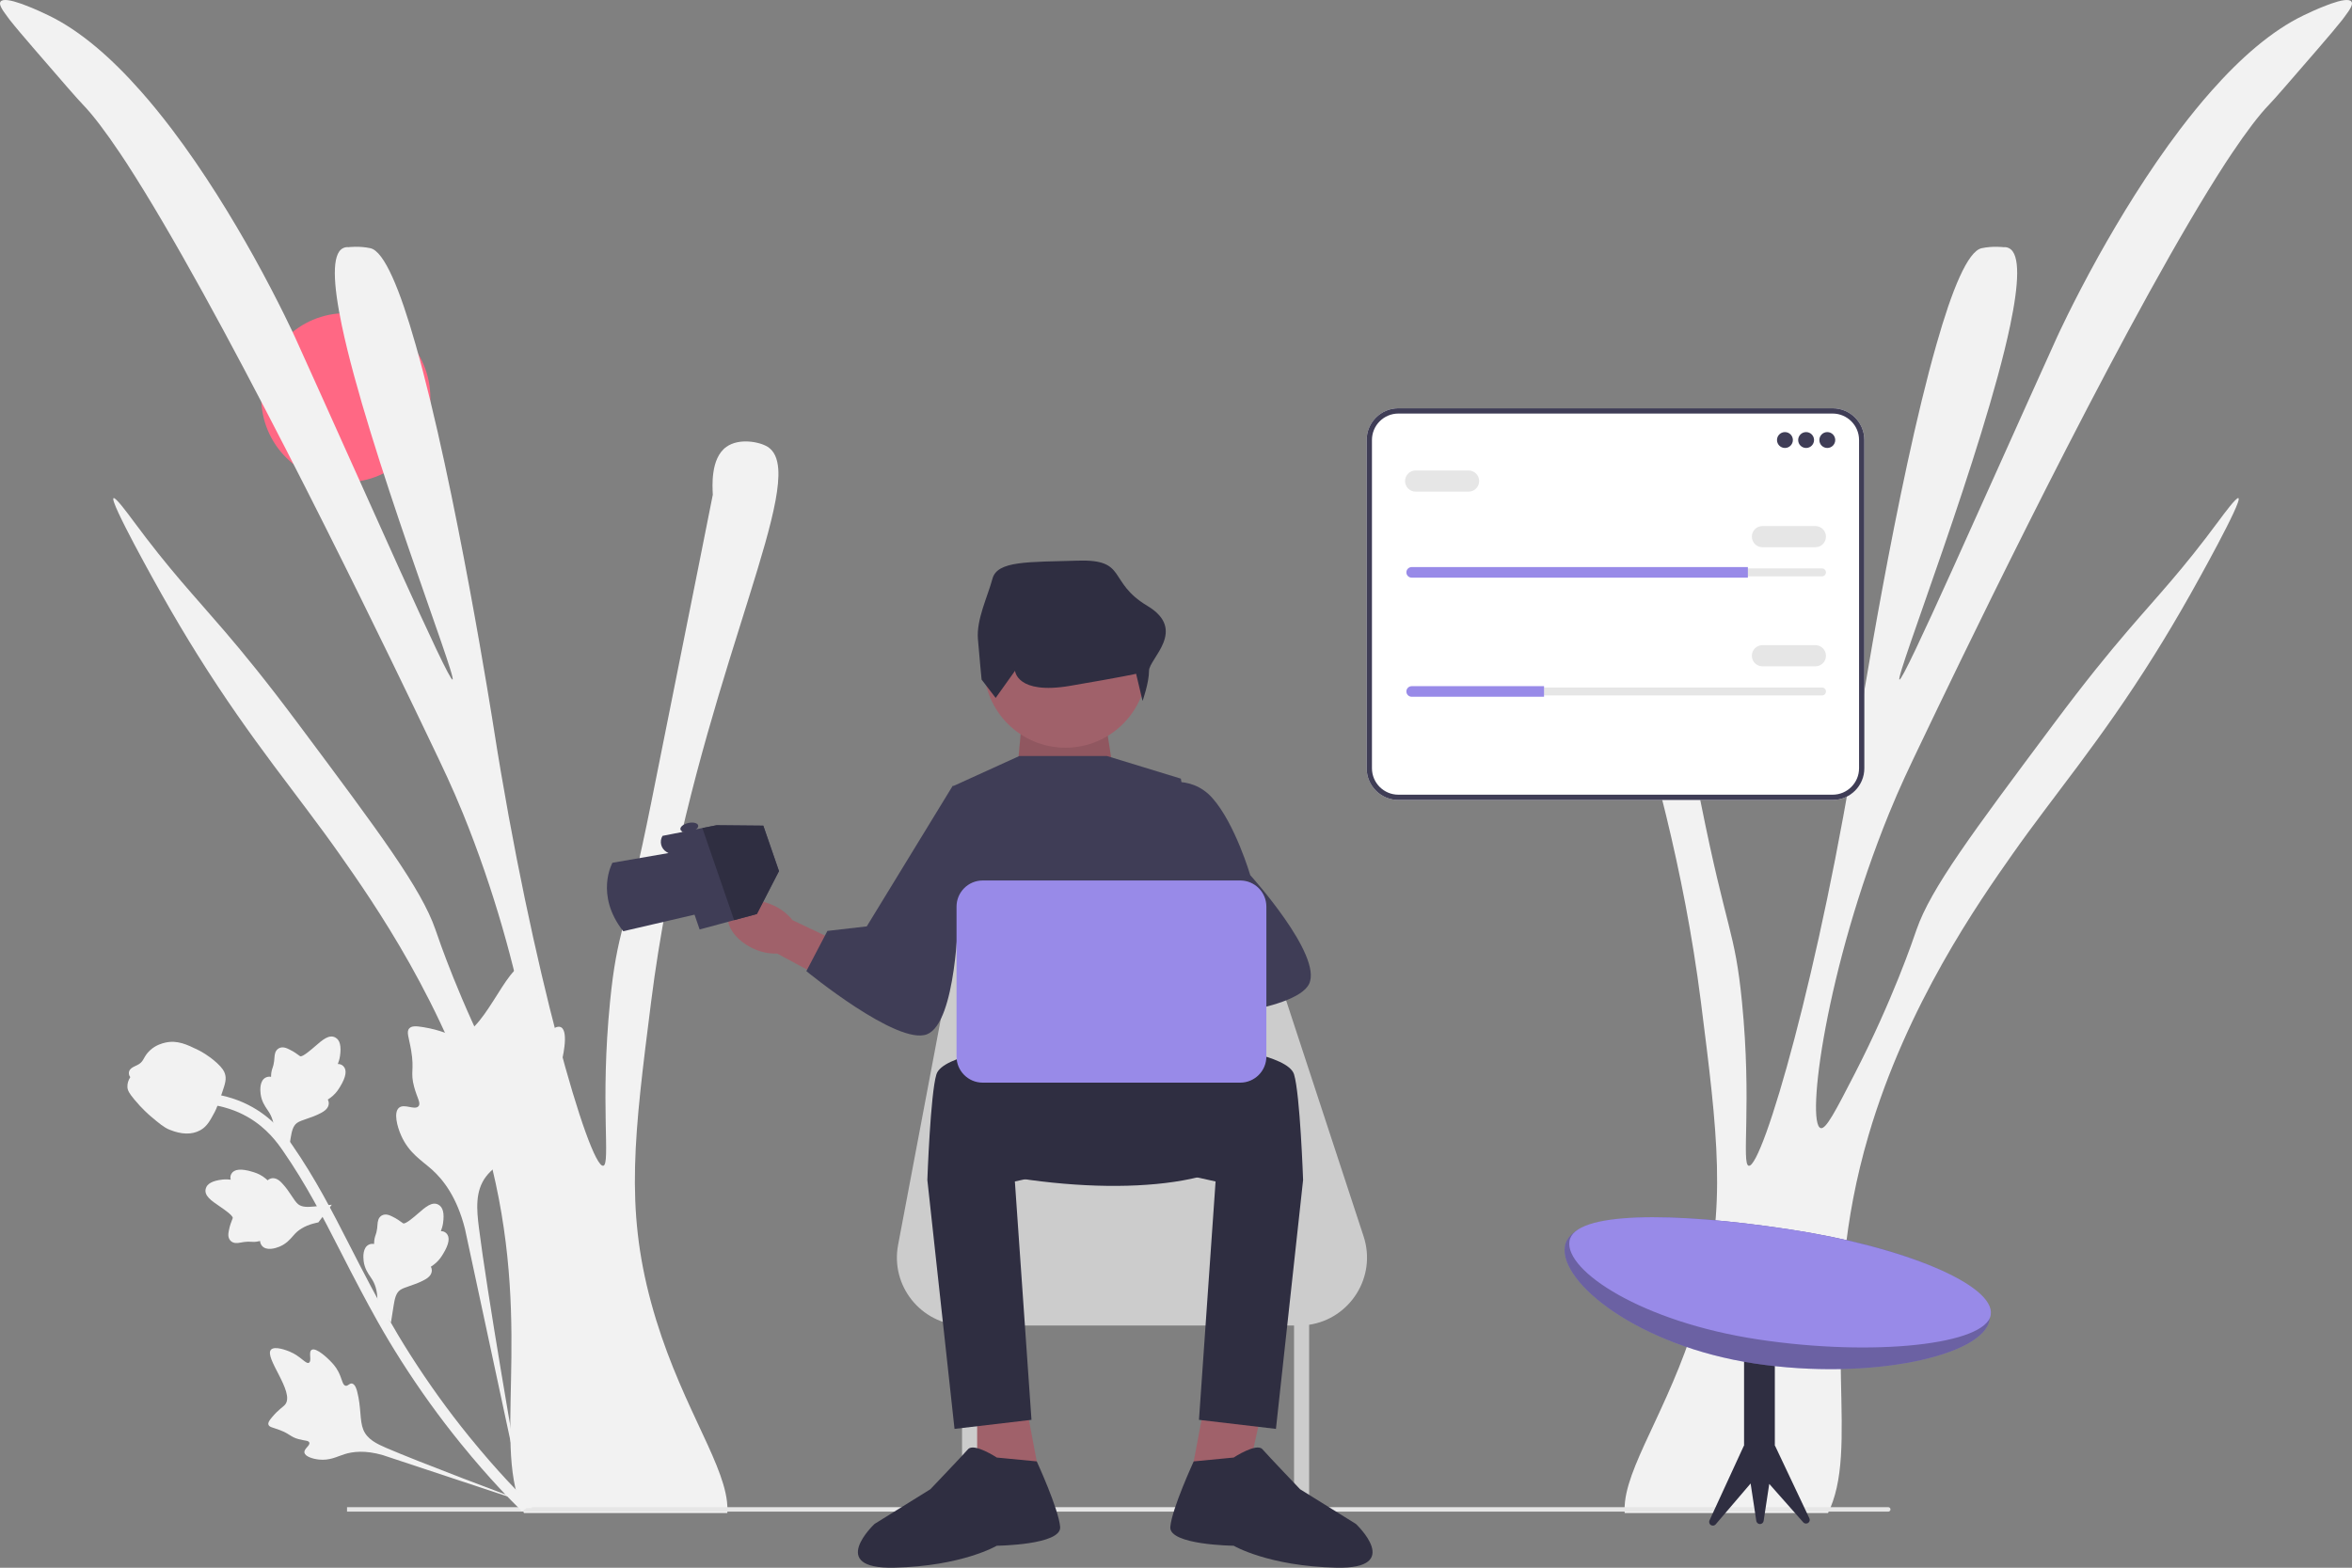 <svg xmlns="http://www.w3.org/2000/svg" width="888.461" height="592.32" viewBox="0 0 888.461 592.32" xmlns:xlink="http://www.w3.org/1999/xlink"><rect x="0" y="0" width="888.461" height="592.32" fill="#808080" stroke="none"/><polygon points="422.23 302.16 383.23 302.16 386.23 270.16 417.23 270.16 422.23 302.16" fill="#a0616a"/><polygon points="422.23 302.16 383.23 302.16 386.23 270.16 417.23 270.16 422.23 302.16" opacity=".1"/><g><g><circle cx="130.628" cy="150.262" r="31.937" fill="#ff6884"/><path d="M274.617,567.299c.181,1.526,.233,2.949,.129,4.346h-76.813c-.699-1.397-1.294-2.846-1.811-4.346-9.391-26.984,6.054-71.897-13.531-138.491-14.54-49.415-41.679-88.067-54.33-106.074-15.549-22.146-33.167-42.585-53.58-75.235-4.424-7.063-8.977-14.721-13.686-23.077-1.578-2.794-19.766-35.211-18.11-36.22,.776-.466,5.588,6.08,7.218,8.279,14.385,19.455,22.741,27.967,34.72,41.964,7.27,8.486,15.859,18.964,27.915,35.134,30.917,41.421,46.362,62.118,51.743,77.615,1.423,4.139,9.003,26.544,23.284,54.33,7.296,14.178,10.944,21.266,12.936,20.697,5.64-1.63-1.966-60.333-25.872-119.01-4.088-9.986-7.141-16.377-12.936-28.459-9.417-19.714-61.859-129.281-100.408-194.865-4.838-8.253-9.469-15.782-13.738-22.379-.828-1.242-1.63-2.458-2.406-3.622-5.381-8.02-10.142-14.359-14.1-18.447-2.096-2.173-7.425-8.331-18.11-20.697C8.889,13.826,5.784,10.178,3.689,7.514c-.31-.388-.595-.776-.828-1.112C.325,3.09-.399,1.485,.196,.632,1.05-.584,4.335,.114,7.932,1.382c.388,.129,.802,.285,1.19,.44,3.907,1.449,7.865,3.338,9.184,3.984,12.108,5.821,23.931,16.247,34.875,28.64,4.062,4.579,7.969,9.417,11.746,14.385,12.16,16.04,22.767,33.504,30.787,47.863,9.831,17.696,15.73,30.71,15.73,30.71,27.45,60.617,57.901,129.953,59.505,129.358,1.759-.647-32.003-86.955-41.834-133.834-3.286-15.704-3.881-26.984,.44-29.157,.155-.078,.31-.155,.492-.207,.673-.233,1.294-.207,1.63-.181,0,0,4.01-.517,8.227,.388,5.252,1.138,11.228,15.756,17.049,36.272,15.135,52.882,29.519,144.83,29.519,144.83,14.385,91.974,36.22,166.407,41.395,165.579,2.872-.466-1.242-23.569,2.587-62.092,2.691-27.01,5.743-26.182,15.523-75.028,15.523-77.486,23.284-116.216,23.284-116.422-.078-1.63-.285-4.916,.207-8.331,.517-3.7,1.837-7.58,4.967-9.779,4.76-3.363,12.418-1.914,15.523,0,2.484,1.552,3.751,4.398,4.036,8.486,1.707,25.716-35.237,100.279-48.018,201.075-6.364,50.217-9.857,77.615,0,113.835,9.754,35.91,26.751,58.78,28.64,75.105Z" fill="#f2f2f2"/></g><path d="M613.844,567.299c-.181,1.526-.233,2.949-.129,4.346h76.813c.699-1.397,1.294-2.846,1.811-4.346,9.391-26.984-6.054-71.897,13.531-138.491,14.54-49.415,41.679-88.067,54.33-106.074,15.549-22.146,33.167-42.585,53.58-75.235,4.424-7.063,8.977-14.721,13.686-23.077,1.578-2.794,19.766-35.211,18.11-36.22-.776-.466-5.588,6.08-7.218,8.279-14.385,19.455-22.741,27.967-34.72,41.964-7.27,8.486-15.859,18.964-27.915,35.134-30.917,41.421-46.362,62.118-51.743,77.615-1.423,4.139-9.003,26.544-23.284,54.33-7.296,14.178-10.944,21.266-12.936,20.697-5.64-1.63,1.966-60.333,25.872-119.01,4.088-9.986,7.141-16.377,12.936-28.459,9.417-19.714,61.859-129.281,100.408-194.865,4.838-8.253,9.469-15.782,13.738-22.379,.828-1.242,1.63-2.458,2.406-3.622,5.381-8.02,10.142-14.359,14.1-18.447,2.096-2.173,7.425-8.331,18.11-20.697,4.243-4.916,7.348-8.564,9.443-11.228,.31-.388,.595-.776,.828-1.112,2.536-3.311,3.26-4.916,2.665-5.769-.854-1.216-4.139-.517-7.736,.75-.388,.129-.802,.285-1.19,.44-3.907,1.449-7.865,3.338-9.184,3.984-12.108,5.821-23.931,16.247-34.875,28.64-4.062,4.579-7.969,9.417-11.746,14.385-12.16,16.04-22.767,33.504-30.787,47.863-9.831,17.696-15.73,30.71-15.73,30.71-27.45,60.617-57.901,129.953-59.505,129.358-1.759-.647,32.003-86.955,41.834-133.834,3.286-15.704,3.881-26.984-.44-29.157-.155-.078-.31-.155-.492-.207-.673-.233-1.294-.207-1.63-.181,0,0-4.01-.517-8.227,.388-5.252,1.138-11.228,15.756-17.049,36.272-15.135,52.882-29.519,144.83-29.519,144.83-14.385,91.974-36.22,166.407-41.395,165.579-2.872-.466,1.242-23.569-2.587-62.092-2.691-27.01-5.743-26.182-15.523-75.028-15.523-77.486-23.284-116.216-23.284-116.422,.078-1.63,.285-4.916-.207-8.331-.517-3.7-1.837-7.58-4.967-9.779-4.76-3.363-12.418-1.914-15.523,0-2.484,1.552-3.751,4.398-4.036,8.486-1.707,25.716,35.237,100.279,48.018,201.075,6.364,50.217,9.857,77.615,0,113.835-9.754,35.91-26.751,58.78-28.64,75.105Z" fill="#f2f2f2"/><path d="M714.128,570.285h0c0,.464-.376,.84-.84,.84H131.088v-1.68H713.288c.464,0,.84,.376,.84,.84Z" fill="#e6e6e6"/><polygon points="366.268 534.679 372.823 564.09 393.344 561.24 387.644 531.03 366.268 534.679" fill="#a0616a"/><polygon points="476.281 534.679 469.725 564.09 449.205 561.24 454.905 531.03 476.281 534.679" fill="#a0616a"/><path d="M515.091,467.111l-36.933-112.5c-8.262-25.167-31.755-42.181-58.244-42.181h-0c-29.464,0-54.76,20.961-60.235,49.911l-20.425,108.009c-2.925,15.466,8.604,29.798,24.164,30.438v73.847h5.7v-73.817h119.703v73.817h5.7v-74.109c15.4-2.282,25.615-18.047,20.57-33.416Z" fill="#ccc"/><path d="M438.66,390.521l-69.542,2.28s-26.221,46.741,19.95,53.011c46.171,6.27,86.642-.57,88.352-20.52s-12.54-35.341-38.761-34.771Z" fill="#2f2e41"/><path d="M382.228,395.652s-26.221,2.85-28.501,10.26c-2.28,7.41-3.42,39.901-3.42,39.901l10.26,94.052,29.071-3.42-6.27-90.062,33.631-7.41-34.771-43.321Z" fill="#2f2e41"/><path d="M376.528,550.695s-8.626-5.7-10.868-3.135-14.212,15.105-14.212,15.105l-21.09,13.11s-18.24,17.1,7.41,16.53c25.651-.57,38.761-8.292,38.761-8.292,0,0,24.511-.258,23.941-7.098-.57-6.84-8.841-24.768-8.841-24.768l-15.1-1.453Z" fill="#2f2e41"/><path d="M460.32,395.652s26.221,2.85,28.501,10.26,3.42,39.901,3.42,39.901l-10.26,94.052-29.071-3.42,6.27-90.062-33.631-7.41,34.771-43.321Z" fill="#2f2e41"/><path d="M466.02,550.695s8.626-5.7,10.868-3.135,14.212,15.105,14.212,15.105l21.09,13.11s18.24,17.1-7.41,16.53-38.761-8.292-38.761-8.292c0,0-24.511-.258-23.941-7.098,.57-6.84,8.841-24.768,8.841-24.768l15.1-1.453Z" fill="#2f2e41"/><path d="M418.139,285.639h-33.09l-25.051,11.4,5.7,75.242s-7.105,22.875,1.578,24.263c8.683,1.388,56.564,9.938,69.674,2.528,13.11-7.41,24.511-5.13,24.511-5.13l-15.39-99.752-27.931-8.55Z" fill="#3f3d56"/><circle cx="402.464" cy="251.723" r="30.781" fill="#a0616a"/><path d="M370.797,256.761l5.317,6.932,7.317-10.26s.61,9.12,20.732,5.7,25.001-4.56,25.001-4.56l2.439,10.26s2.439-6.84,2.439-11.4,14.634-15.39-.61-24.511-7.317-17.67-26.22-17.1c-18.903,.57-30.488,0-32.318,6.84-1.829,6.84-6.098,15.39-5.488,22.801s1.39,15.298,1.39,15.298Z" fill="#2f2e41"/><path id="uuid-7ddbc389-7cdc-46c2-935f-0ff8b929a928-823" d="M429.029,391.708c-7.41,2.462-14.687,.633-16.253-4.083-1.566-4.716,3.172-10.534,10.586-12.995,2.948-1.024,6.098-1.327,9.187-.884l31.53-10.033,4.393,14.896-31.549,8.309c-2.211,2.204-4.917,3.846-7.893,4.789Z" fill="#a0616a"/><g><path id="uuid-04944d89-6e1c-4a13-b790-56aa68a198ee-824" d="M284.561,358.393c-7.095-3.26-11.164-9.564-9.089-14.079,2.076-4.515,9.509-5.531,16.607-2.269,2.853,1.264,5.362,3.194,7.316,5.626l29.888,14.194-6.96,13.884-28.726-15.467c-3.12,.101-6.219-.547-9.037-1.889Z" fill="#a0616a"/><path d="M359.895,296.879s11.86,4.84,11.492,17.758-9.434,30.971-9.434,30.971c0,0-.633,40.754-11.775,45.165s-45.576-23.86-45.576-23.86l7.953-15.192,14.864-1.715,32.476-53.127Z" fill="#3f3d56"/></g><path d="M437.52,296.469s11.97-4.56,20.52,5.13,14.25,29.071,14.25,29.071c0,0,27.361,30.211,22.23,41.041-5.13,10.83-49.591,13.68-49.591,13.68l-4.56-16.53,9.69-11.4-12.54-60.991Z" fill="#3f3d56"/><path d="M468.497,409.047h-97.296c-5.443,0-9.87-4.428-9.87-9.87v-56.641c0-5.442,4.428-9.87,9.87-9.87h97.296c5.443,0,9.87,4.428,9.87,9.87v56.641c0,5.442-4.428,9.87-9.87,9.87Z" fill="#988ae8"/><g><path d="M211.919,388.118c-2.41-1.265-6.209,4.021-8.264,2.792-2.048-1.225,1.011-6.899-.141-14.846-.208-1.433-1.517-10.463-5.156-11.256-6.898-1.502-16.1,27.913-26.502,26.554-2.283-.298-4.866-2.11-11.939-3.278-2.814-.465-4.365-.501-5.272,.427-1.287,1.317-.153,3.427,.683,8.434,1.254,7.51-.416,8.039,1.11,13.706,1.133,4.207,2.649,6.125,1.652,7.295-1.41,1.655-5.356-1.116-7.38,.598-2.066,1.749-.737,6.988,.854,10.543,2.985,6.672,7.759,9.346,11.653,12.852,4.231,3.81,9.401,10.385,12.421,22.341l22.97,107.095c-4.228-22.275-14.755-83.991-17.699-107.522-.85-6.793-1.494-13.817,2.68-19.319,4.019-5.297,12.021-8.545,19.891-16.468,.919-.925,3.445-3.533,2.736-5.528-.586-1.649-2.849-1.376-3.419-2.907-.765-2.054,2.686-4.211,5.643-8.947,2.085-3.339,2.864-6.262,3.534-8.776,.202-.758,3.153-12.108-.056-13.791l-0,0Z" fill="#f2f2f2"/><path d="M117.726,510.004c-1.316,.818,.182,4.207-1.014,4.861-1.192,.652-3.095-2.487-7.327-4.214-.763-.311-5.573-2.275-7.012-.717-2.728,2.952,9.054,15.956,5.386,20.669-.805,1.034-2.44,1.779-5.054,4.914-1.04,1.247-1.505,1.998-1.311,2.71,.275,1.012,1.638,1.064,4.337,2.098,4.047,1.552,3.825,2.524,7.047,3.41,2.392,.658,3.77,.467,4.057,1.294,.406,1.17-2.093,2.307-1.836,3.795,.262,1.518,3.217,2.378,5.421,2.623,4.136,.46,6.826-1.112,9.67-2.011,3.091-.977,7.809-1.618,14.549,.35l59.191,19.626c-12.153-4.352-45.481-16.992-57.879-22.337-3.579-1.543-7.213-3.253-8.708-6.89-1.44-3.501-.726-8.365-2.343-14.514-.189-.718-.74-2.71-1.924-2.938-.978-.188-1.497,1.001-2.413,.839-1.229-.217-1.292-2.534-2.763-5.351-1.037-1.987-2.247-3.213-3.288-4.267-.314-.318-5.033-5.041-6.785-3.952l0,0Z" fill="#f2f2f2"/><path d="M147.687,499.69l-5.168-6.606,.032-.762c.147-3.523-.493-6.48-1.904-8.792-.224-.368-.467-.724-.715-1.087-.981-1.438-2.2-3.225-2.563-5.961-.199-1.527-.394-5.227,2.088-6.284,.664-.291,1.3-.295,1.854-.183,.001-.114,.003-.229,.005-.353,.042-1.515,.317-2.323,.583-3.101,.203-.598,.414-1.215,.57-2.465,.069-.548,.1-1.012,.127-1.402,.083-1.181,.249-2.63,1.612-3.447,1.488-.823,2.982-.094,3.972,.389,1.766,.859,2.799,1.627,3.484,2.136,.25,.186,.532,.395,.641,.446,.888,.398,4.281-2.577,5.564-3.689,2.876-2.51,5.364-4.682,7.753-3.365,1.71,.941,2.28,3.228,1.734,6.982-.171,1.169-.497,2.178-.823,3.013,.691-.01,1.428,.174,2.059,.787h0c1.492,1.454,1.075,4.088-1.231,7.836-.571,.933-1.343,2.185-2.744,3.422-.66,.582-1.306,1.022-1.864,1.39,.191,.336,.333,.74,.359,1.23,.078,1.441-.829,2.709-2.748,3.722-2.094,1.144-4.003,1.786-5.685,2.355-1.468,.498-2.731,.931-3.565,1.526-1.533,1.125-1.981,3.183-2.408,5.758l-1.019,6.504-0,0Z" fill="#f2f2f2"/><path d="M125.337,455.171l-5.079,6.674-.745,.163c-3.445,.751-6.143,2.121-8.022,4.072-.299,.31-.581,.636-.87,.967-1.142,1.313-2.561,2.946-5.116,3.991-1.427,.58-4.956,1.707-6.608-.426-.45-.569-.615-1.183-.647-1.747-.11,.028-.222,.055-.342,.085-1.476,.343-2.328,.282-3.147,.223-.63-.045-1.28-.092-2.529,.073-.548,.073-1.004,.16-1.388,.233-1.163,.219-2.607,.427-3.744-.685-1.173-1.231-.847-2.861-.632-3.941,.383-1.926,.864-3.12,1.182-3.912,.117-.289,.247-.615,.269-.734,.16-.96-3.579-3.487-4.98-4.447-3.157-2.145-5.889-4.001-5.221-6.646,.477-1.893,2.544-3.024,6.314-3.448,1.174-.131,2.233-.072,3.123,.032-.185-.666-.194-1.426,.239-2.192h0c1.028-1.812,3.682-2.077,7.892-.797,1.048,.316,2.454,.745,4.006,1.786,.73,.491,1.32,1.004,1.817,1.451,.277-.27,.631-.51,1.099-.659,1.375-.441,2.831,.115,4.297,1.714,1.638,1.735,2.743,3.419,3.72,4.902,.854,1.294,1.593,2.405,2.38,3.061,1.477,1.198,3.581,1.109,6.18,.869l6.55-.664-0,0Z" fill="#f2f2f2"/><path d="M108.766,436.54l-5.168-6.606,.032-.762c.147-3.523-.493-6.48-1.904-8.792-.224-.368-.467-.724-.715-1.087-.981-1.438-2.2-3.225-2.563-5.961-.199-1.527-.394-5.227,2.088-6.284,.664-.291,1.3-.295,1.854-.183,.001-.114,.003-.229,.005-.353,.042-1.515,.317-2.323,.583-3.101,.203-.598,.414-1.215,.57-2.465,.069-.548,.1-1.012,.127-1.402,.083-1.181,.249-2.63,1.612-3.447,1.488-.823,2.982-.094,3.972,.389,1.766,.859,2.799,1.627,3.484,2.136,.25,.186,.532,.395,.641,.446,.888,.398,4.281-2.577,5.564-3.689,2.876-2.51,5.364-4.682,7.753-3.365,1.71,.941,2.28,3.228,1.734,6.982-.171,1.169-.497,2.178-.823,3.013,.691-.01,1.428,.174,2.059,.787h0c1.492,1.454,1.075,4.088-1.231,7.836-.571,.933-1.343,2.185-2.744,3.422-.66,.582-1.306,1.022-1.864,1.39,.191,.336,.333,.74,.359,1.23,.078,1.441-.829,2.709-2.748,3.722-2.094,1.144-4.003,1.786-5.685,2.355-1.468,.498-2.731,.931-3.565,1.526-1.533,1.125-1.981,3.183-2.408,5.758l-1.019,6.504-0,0Z" fill="#f2f2f2"/><path d="M200.912,569.795l-2.061-.015-1.418-1.495,1.418,1.495-1.611,1.267c-.127-.144-.449-.456-.948-.948-2.731-2.694-11.048-10.891-22.392-24.88-7.919-9.765-15.424-20.197-22.31-31.01-6.897-10.83-11.479-19.423-15.163-26.329-2.778-5.209-5.341-10.219-7.835-15.102-6.667-13.042-12.967-25.361-21.675-37.93-1.943-2.807-5.989-8.648-13.479-12.9-4.345-2.466-9.204-4.038-14.442-4.667l.492-4.095c5.785,.699,11.164,2.442,15.988,5.18,8.305,4.715,12.714,11.079,14.833,14.137,8.862,12.791,15.221,25.229,21.952,38.398,2.487,4.864,5.038,9.853,7.804,15.041,3.649,6.842,8.192,15.36,15.001,26.05,6.803,10.685,14.217,20.988,22.035,30.631,11.202,13.812,19.396,21.886,22.087,24.538,1.436,1.417,1.737,1.714,1.727,2.633l-0-0Z" fill="#f2f2f2"/><path d="M75.995,426.822c-.144,.089-.292,.175-.445,.256-3.087,1.68-6.956,1.597-11.499-.245-2.134-.869-3.839-2.309-7.24-5.182-.525-.442-3.152-2.709-6.081-6.251-1.915-2.313-2.523-3.399-2.598-4.644-.085-1.385,.368-2.666,1.08-3.781-.251-.308-.429-.677-.501-1.119-.304-1.831,1.404-2.619,2.321-3.057,.469-.213,1.056-.476,1.623-.868,.894-.613,1.22-1.192,1.717-2.065,.475-.836,1.065-1.876,2.223-2.963,2.275-2.154,4.919-2.762,5.79-2.963,4.574-1.074,8.262,.723,12.533,2.804,.854,.419,3.873,2,6.959,4.817,2.226,2.032,2.803,3.189,3.093,4.136,.601,1.941,.173,3.529-1.111,7.242-1.337,3.883-2.01,5.829-2.758,7.222-1.747,3.237-2.844,5.27-5.105,6.663l0,0Z" fill="#f2f2f2"/></g><g><path d="M235.426,351.842l26.933-6.261,1.93,5.595,13.029-3.519,8.593-2.322,8.346-16.214-5.922-17.164-17.634-.165-5.392,1.06-15.041,2.959h0c-1.274,2.106-.578,4.847,1.546,6.091l.697,.408-21.162,3.664s-6.76,12.03,4.076,25.868Z" fill="#3f3d56"/><polygon points="265.31 312.852 277.318 347.657 285.912 345.335 294.258 329.121 288.336 311.957 270.703 311.791 265.31 312.852" fill="#2f2e41"/><ellipse cx="260.383" cy="312.624" rx="3.438" ry="1.719" transform="translate(-61.412 63.665) rotate(-12.482)" fill="#3f3d56"/></g><g><path d="M683.442,573.548l-12.924-27.314-.077,.056v-35.501h-11.625v35.501l-.077-.056-12.924,28.089c-.383,.673-.149,1.529,.524,1.912,.57,.325,1.29,.211,1.732-.275l13.219-15.468,2.139,14.084c.085,.77,.778,1.324,1.548,1.239,.652-.072,1.167-.587,1.239-1.239l2.116-13.929,12.855,14.538c.521,.573,1.408,.615,1.98,.094,.486-.442,.6-1.161,.275-1.732Z" fill="#2f2e41"/><path d="M591.121,470.963c-2.058,13.617,27.724,37.554,71.631,44.191s86.743-2.949,88.801-16.566-32.075-27.524-75.982-34.161-82.392-7.081-84.45,6.536Z" fill="#988ae8"/><path d="M591.121,470.963c-2.058,13.617,27.724,37.554,71.631,44.191s86.743-2.949,88.801-16.566-32.075-27.524-75.982-34.161-82.392-7.081-84.45,6.536Z" isolation="isolate" opacity=".3"/><path d="M592.851,468.97c-1.695,11.215,27.367,30.464,71.274,37.1s86.182,1.894,87.877-9.321-32.524-25.686-76.431-32.323-81.025-6.671-82.72,4.543Z" fill="#988ae8"/></g><g><path d="M692.277,302.252h-164.047c-6.604,0-11.977-5.373-11.977-11.977v-124.047c0-6.604,5.373-11.977,11.977-11.977h164.047c6.604,0,11.977,5.373,11.977,11.977v124.047c0,6.604-5.373,11.977-11.977,11.977Z" fill="#fff"/><path d="M692.277,302.252h-164.047c-6.604,0-11.977-5.373-11.977-11.977v-124.047c0-6.604,5.373-11.977,11.977-11.977h164.047c6.604,0,11.977,5.373,11.977,11.977v124.047c0,6.604-5.373,11.977-11.977,11.977Zm-164.047-146c-5.501,0-9.977,4.476-9.977,9.977v124.047c0,5.501,4.476,9.977,9.977,9.977h164.047c5.501,0,9.977-4.476,9.977-9.977v-124.047c0-5.501-4.476-9.977-9.977-9.977h-164.047Z" fill="#3f3d56"/><circle cx="674.254" cy="166.252" r="3" fill="#3f3d56"/><circle cx="682.254" cy="166.252" r="3" fill="#3f3d56"/><circle cx="690.254" cy="166.252" r="3" fill="#3f3d56"/><path d="M533.254,214.752c-.827,0-1.5,.673-1.5,1.5,0,.403,.156,.776,.438,1.052,.285,.292,.659,.448,1.062,.448h155c.827,0,1.5-.673,1.5-1.5,0-.403-.156-.776-.438-1.052-.285-.292-.659-.448-1.062-.448h-155Z" fill="#e6e6e6"/><path d="M660.254,214.252v4h-127c-.55,0-1.05-.22-1.41-.59-.37-.36-.59-.86-.59-1.41,0-1.1,.9-2,2-2h127Z" fill="#988ae8"/><path d="M685.754,206.752h-20c-2.206,0-4-1.794-4-4s1.794-4,4-4h20c2.206,0,4,1.794,4,4s-1.794,4-4,4Z" fill="#e6e6e6"/><path d="M554.754,185.752h-20c-2.206,0-4-1.794-4-4s1.794-4,4-4h20c2.206,0,4,1.794,4,4s-1.794,4-4,4Z" fill="#e6e6e6"/><path d="M533.254,259.752c-.827,0-1.5,.673-1.5,1.5,0,.403,.156,.776,.438,1.052,.285,.292,.659,.448,1.062,.448h155c.827,0,1.5-.673,1.5-1.5,0-.403-.156-.776-.438-1.052-.285-.292-.659-.448-1.062-.448h-155Z" fill="#e6e6e6"/><path d="M583.254,259.252v4h-50c-.55,0-1.05-.22-1.41-.59-.37-.36-.59-.86-.59-1.41,0-1.1,.9-2,2-2h50Z" fill="#988ae8"/><path d="M685.754,251.752h-20c-2.206,0-4-1.794-4-4s1.794-4,4-4h20c2.206,0,4,1.794,4,4s-1.794,4-4,4Z" fill="#e6e6e6"/></g></g></svg>